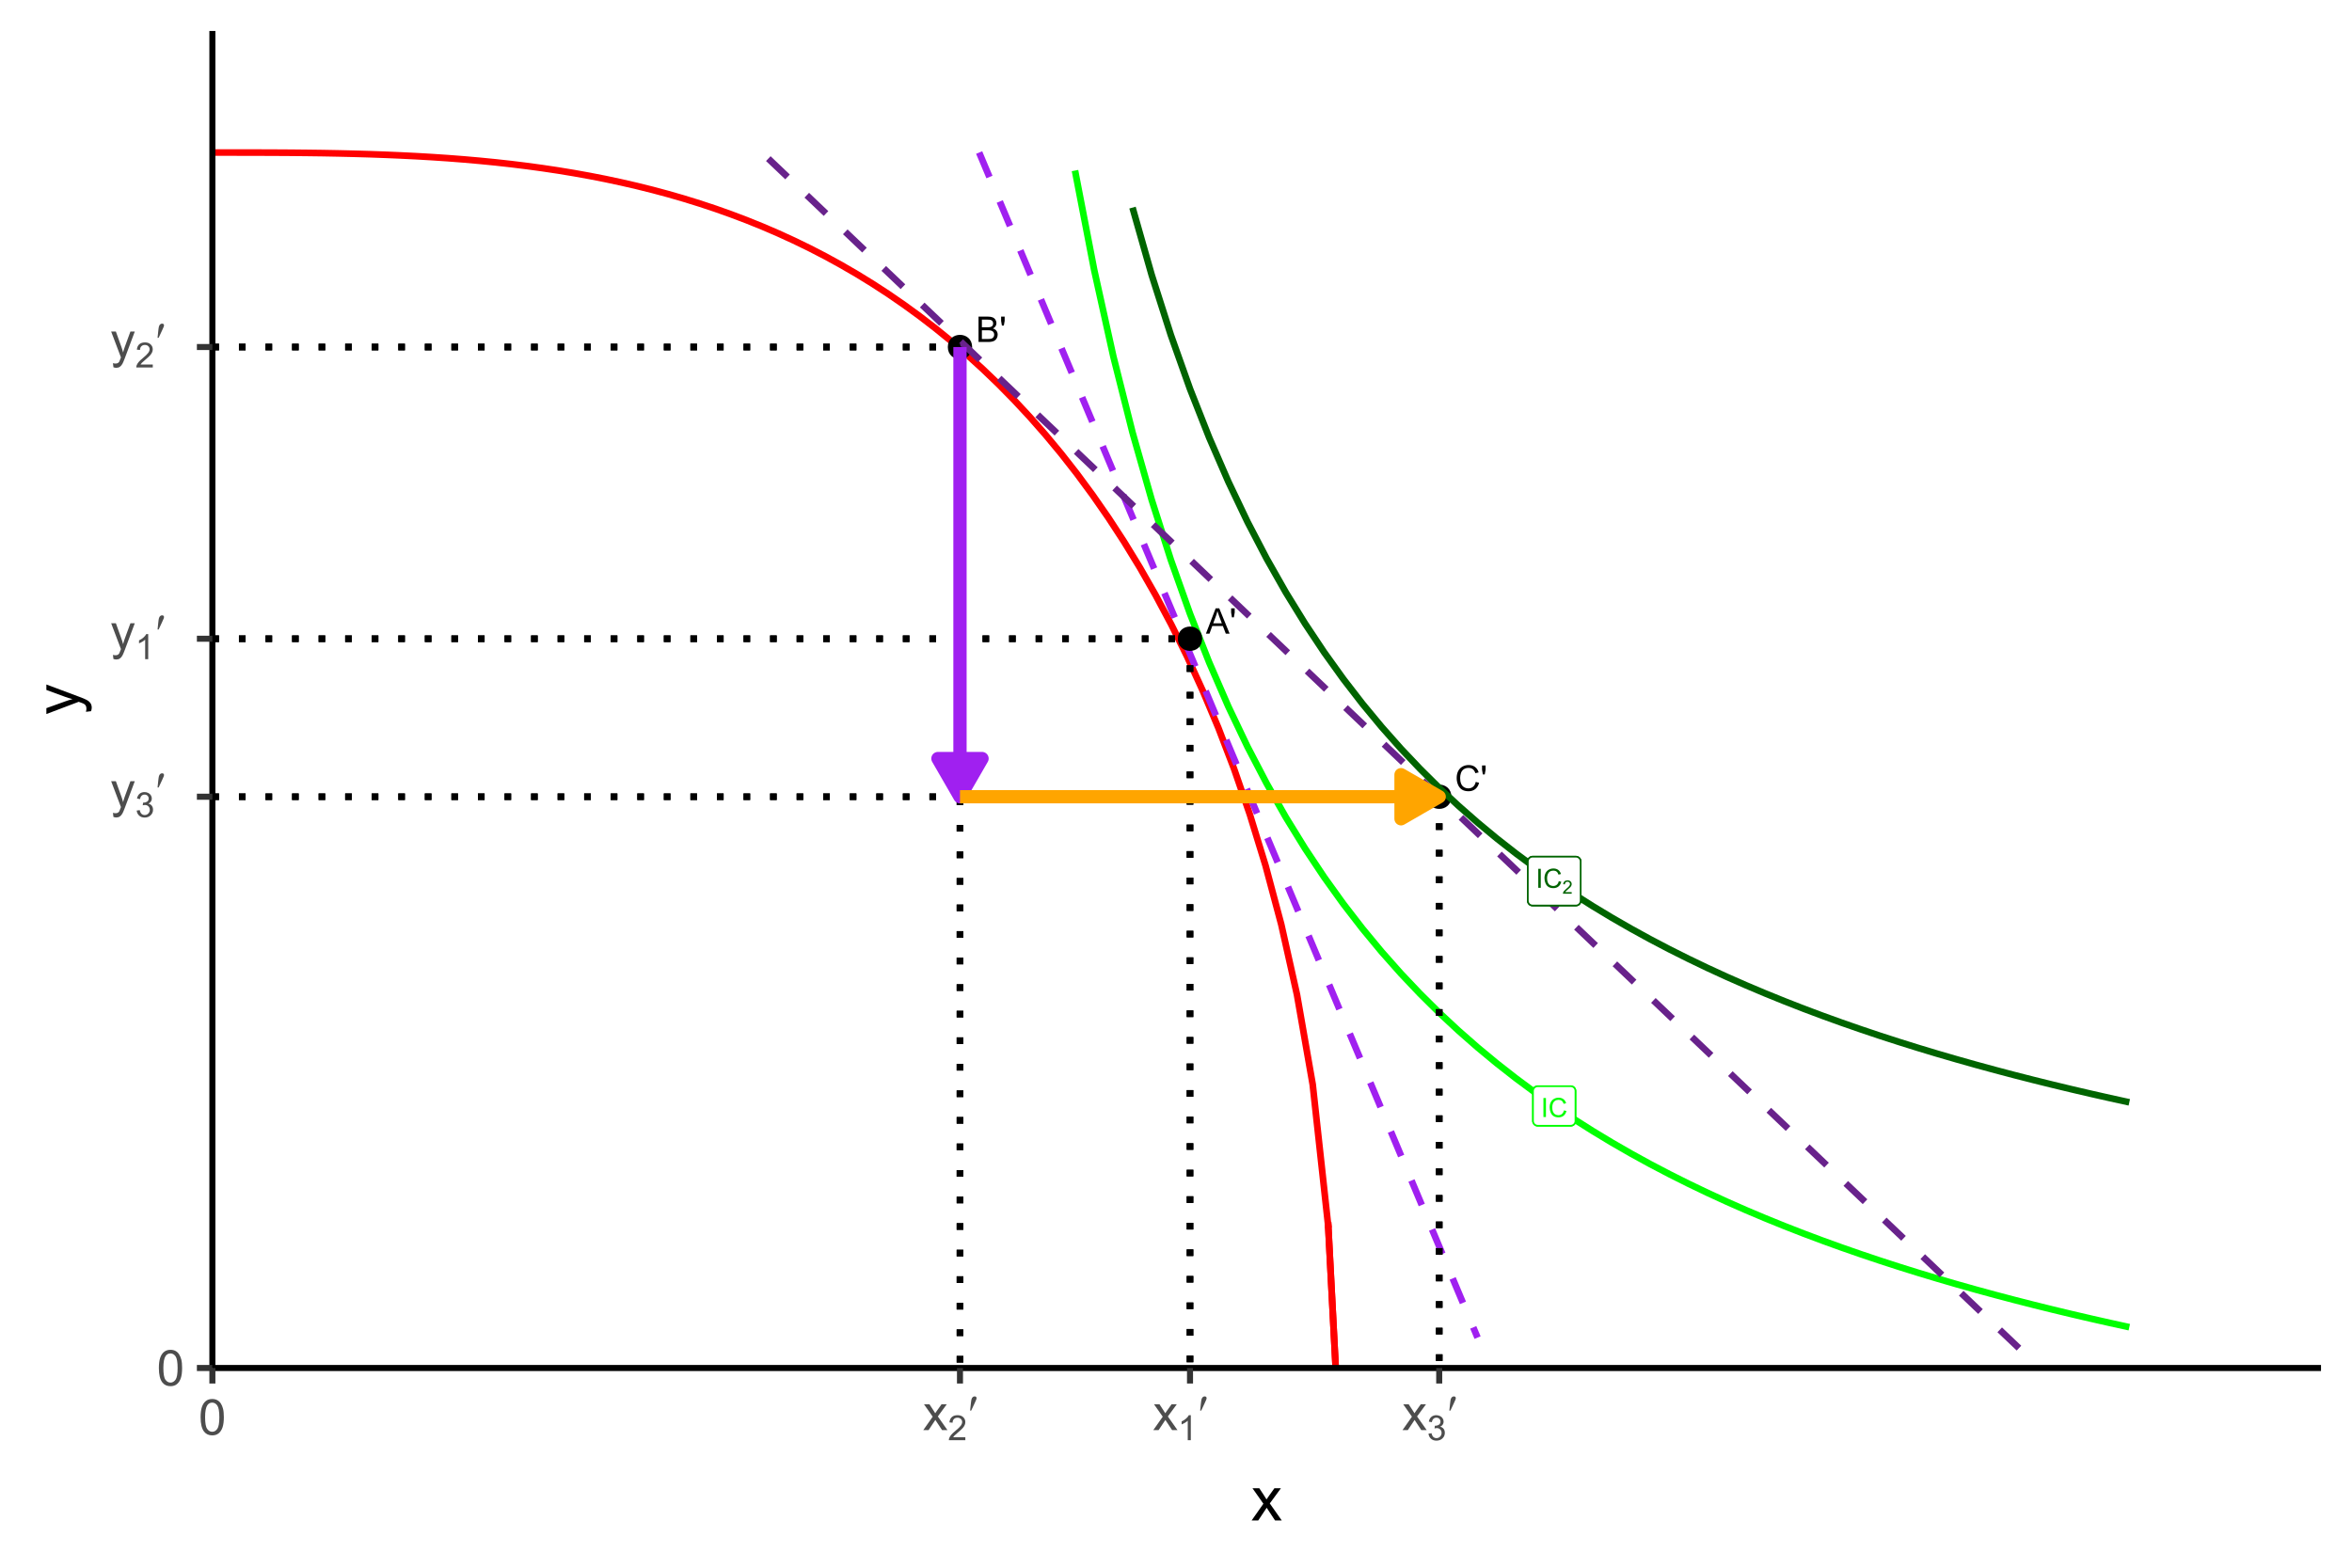 <?xml version="1.0" encoding="UTF-8"?>
<svg xmlns="http://www.w3.org/2000/svg" xmlns:xlink="http://www.w3.org/1999/xlink" width="756" height="504" viewBox="0 0 756 504">
<defs>
<g>
<g id="glyph-0-0">
<path d="M 0.797 0 L 0.797 -6.109 L 1.605 -6.109 L 1.605 0 Z M 0.797 0 "/>
</g>
<g id="glyph-0-1">
<path d="M 5.02 -2.141 L 5.828 -1.938 C 5.656 -1.273 5.352 -0.77 4.91 -0.418 C 4.473 -0.07 3.934 0.105 3.297 0.105 C 2.637 0.105 2.102 -0.031 1.691 -0.297 C 1.277 -0.566 0.965 -0.953 0.75 -1.465 C 0.531 -1.973 0.426 -2.516 0.426 -3.102 C 0.426 -3.738 0.547 -4.293 0.789 -4.766 C 1.031 -5.238 1.379 -5.598 1.828 -5.844 C 2.277 -6.09 2.77 -6.215 3.309 -6.215 C 3.922 -6.215 4.434 -6.059 4.852 -5.746 C 5.27 -5.438 5.559 -5 5.723 -4.434 L 4.926 -4.246 C 4.785 -4.691 4.578 -5.016 4.309 -5.219 C 4.039 -5.422 3.699 -5.523 3.293 -5.523 C 2.824 -5.523 2.43 -5.41 2.113 -5.184 C 1.801 -4.961 1.578 -4.656 1.449 -4.277 C 1.324 -3.898 1.258 -3.508 1.258 -3.105 C 1.258 -2.586 1.336 -2.133 1.484 -1.746 C 1.637 -1.355 1.871 -1.066 2.191 -0.875 C 2.512 -0.684 2.859 -0.586 3.23 -0.586 C 3.684 -0.586 4.066 -0.719 4.379 -0.98 C 4.695 -1.242 4.906 -1.629 5.02 -2.141 Z M 5.02 -2.141 "/>
</g>
<g id="glyph-1-0">
<path d="M -0.016 0 L 3.113 -8.148 L 4.273 -8.148 L 7.609 0 L 6.379 0 L 5.43 -2.469 L 2.023 -2.469 L 1.129 0 L -0.016 0 M 2.336 -3.344 L 5.098 -3.344 L 4.246 -5.602 C 3.988 -6.285 3.793 -6.852 3.668 -7.293 C 3.562 -6.77 3.418 -6.25 3.23 -5.734 Z M 2.336 -3.344 "/>
</g>
<g id="glyph-1-1">
<path d="M 0.754 -5.262 L 0.5 -6.785 L 0.5 -8.148 L 1.641 -8.148 L 1.641 -6.785 L 1.371 -5.262 Z M 0.754 -5.262 "/>
</g>
<g id="glyph-1-2">
<path d="M 0.832 0 L 0.832 -8.148 L 3.891 -8.148 C 4.512 -8.148 5.012 -8.062 5.387 -7.898 C 5.766 -7.734 6.059 -7.48 6.27 -7.137 C 6.484 -6.797 6.59 -6.438 6.59 -6.062 C 6.59 -5.715 6.496 -5.387 6.309 -5.078 C 6.117 -4.773 5.832 -4.523 5.453 -4.336 C 5.945 -4.191 6.324 -3.945 6.59 -3.594 C 6.852 -3.246 6.984 -2.836 6.984 -2.363 C 6.984 -1.98 6.906 -1.625 6.742 -1.297 C 6.582 -0.969 6.383 -0.719 6.145 -0.539 C 5.91 -0.359 5.613 -0.227 5.254 -0.137 C 4.898 -0.047 4.457 0 3.941 0 L 0.832 0 M 1.91 -4.723 L 3.672 -4.723 C 4.152 -4.723 4.492 -4.754 4.703 -4.816 C 4.977 -4.898 5.184 -5.035 5.32 -5.223 C 5.461 -5.414 5.531 -5.648 5.531 -5.934 C 5.531 -6.207 5.465 -6.445 5.336 -6.648 C 5.207 -6.855 5.02 -6.996 4.777 -7.07 C 4.539 -7.148 4.125 -7.184 3.539 -7.184 L 1.91 -7.184 L 1.91 -4.723 M 1.91 -0.961 L 3.941 -0.961 C 4.289 -0.961 4.531 -0.973 4.672 -1 C 4.922 -1.043 5.129 -1.117 5.297 -1.223 C 5.461 -1.328 5.602 -1.477 5.707 -1.676 C 5.816 -1.875 5.867 -2.102 5.867 -2.363 C 5.867 -2.664 5.789 -2.93 5.637 -3.152 C 5.48 -3.379 5.262 -3.535 4.988 -3.625 C 4.711 -3.719 4.312 -3.762 3.797 -3.762 L 1.91 -3.762 Z M 1.91 -0.961 "/>
</g>
<g id="glyph-1-3">
<path d="M 6.691 -2.855 L 7.77 -2.586 C 7.543 -1.699 7.137 -1.023 6.551 -0.559 C 5.961 -0.094 5.242 0.141 4.395 0.141 C 3.52 0.141 2.805 -0.039 2.254 -0.398 C 1.703 -0.754 1.285 -1.273 0.996 -1.949 C 0.711 -2.629 0.566 -3.355 0.566 -4.133 C 0.566 -4.984 0.73 -5.723 1.055 -6.355 C 1.379 -6.984 1.84 -7.465 2.438 -7.793 C 3.035 -8.121 3.695 -8.285 4.414 -8.285 C 5.227 -8.285 5.914 -8.078 6.469 -7.664 C 7.023 -7.25 7.41 -6.664 7.629 -5.914 L 6.57 -5.664 C 6.379 -6.254 6.105 -6.688 5.746 -6.957 C 5.387 -7.227 4.934 -7.363 4.391 -7.363 C 3.766 -7.363 3.242 -7.215 2.82 -6.914 C 2.398 -6.613 2.105 -6.211 1.934 -5.703 C 1.762 -5.199 1.68 -4.676 1.68 -4.141 C 1.68 -3.449 1.777 -2.844 1.98 -2.324 C 2.184 -1.809 2.496 -1.422 2.922 -1.168 C 3.348 -0.91 3.809 -0.785 4.309 -0.785 C 4.91 -0.785 5.422 -0.957 5.84 -1.305 C 6.258 -1.652 6.543 -2.172 6.691 -2.855 Z M 6.691 -2.855 "/>
</g>
<g id="glyph-2-0">
<path d="M 3.008 -0.504 L 3.008 0 L 0.18 0 C 0.176 -0.125 0.199 -0.246 0.242 -0.363 C 0.312 -0.559 0.43 -0.746 0.586 -0.934 C 0.746 -1.121 0.977 -1.336 1.273 -1.582 C 1.738 -1.961 2.055 -2.266 2.219 -2.488 C 2.379 -2.711 2.461 -2.922 2.461 -3.117 C 2.461 -3.328 2.387 -3.504 2.238 -3.645 C 2.09 -3.789 1.895 -3.859 1.656 -3.859 C 1.406 -3.859 1.203 -3.785 1.051 -3.633 C 0.898 -3.48 0.82 -3.27 0.82 -3.004 L 0.281 -3.059 C 0.316 -3.461 0.457 -3.766 0.699 -3.977 C 0.938 -4.188 1.262 -4.293 1.668 -4.293 C 2.078 -4.293 2.402 -4.18 2.645 -3.953 C 2.883 -3.727 3.004 -3.445 3.004 -3.105 C 3.004 -2.938 2.969 -2.77 2.898 -2.602 C 2.828 -2.438 2.711 -2.262 2.547 -2.082 C 2.387 -1.898 2.117 -1.645 1.738 -1.328 C 1.422 -1.062 1.223 -0.883 1.133 -0.789 C 1.043 -0.695 0.969 -0.602 0.91 -0.504 Z M 3.008 -0.504 "/>
</g>
<g id="glyph-3-0">
<path d="M 0.664 -5.648 C 0.664 -7.004 0.805 -8.094 1.082 -8.918 C 1.359 -9.742 1.773 -10.379 2.324 -10.828 C 2.875 -11.277 3.566 -11.5 4.398 -11.5 C 5.012 -11.5 5.551 -11.375 6.016 -11.129 C 6.48 -10.883 6.863 -10.523 7.164 -10.059 C 7.465 -9.594 7.703 -9.023 7.875 -8.355 C 8.047 -7.688 8.133 -6.785 8.133 -5.648 C 8.133 -4.305 7.996 -3.219 7.719 -2.395 C 7.441 -1.57 7.031 -0.93 6.48 -0.48 C 5.93 -0.031 5.238 0.195 4.398 0.195 C 3.293 0.195 2.426 -0.199 1.797 -0.992 C 1.043 -1.945 0.664 -3.496 0.664 -5.648 M 2.109 -5.648 C 2.109 -3.77 2.328 -2.516 2.77 -1.895 C 3.211 -1.273 3.754 -0.961 4.398 -0.961 C 5.043 -0.961 5.586 -1.273 6.027 -1.898 C 6.469 -2.523 6.688 -3.773 6.688 -5.648 C 6.688 -7.535 6.469 -8.785 6.027 -9.406 C 5.586 -10.027 5.039 -10.336 4.383 -10.336 C 3.738 -10.336 3.223 -10.062 2.836 -9.516 C 2.352 -8.816 2.109 -7.527 2.109 -5.648 Z M 2.109 -5.648 "/>
</g>
<g id="glyph-3-1">
<path d="M 0.992 3.195 L 0.836 1.875 C 1.145 1.957 1.41 2 1.641 2 C 1.953 2 2.203 1.949 2.391 1.844 C 2.578 1.738 2.73 1.594 2.852 1.406 C 2.941 1.266 3.082 0.918 3.281 0.359 C 3.309 0.281 3.348 0.168 3.406 0.016 L 0.258 -8.297 L 1.773 -8.297 L 3.5 -3.492 C 3.723 -2.883 3.926 -2.242 4.102 -1.57 C 4.262 -2.215 4.457 -2.848 4.68 -3.461 L 6.453 -8.297 L 7.859 -8.297 L 4.703 0.141 C 4.363 1.051 4.102 1.68 3.914 2.023 C 3.664 2.488 3.379 2.828 3.055 3.043 C 2.73 3.258 2.348 3.367 1.898 3.367 C 1.629 3.367 1.324 3.309 0.992 3.195 Z M 0.992 3.195 "/>
</g>
<g id="glyph-3-2">
<path d="M 0.117 0 L 3.148 -4.312 L 0.344 -8.297 L 2.102 -8.297 L 3.375 -6.352 C 3.613 -5.98 3.809 -5.672 3.953 -5.422 C 4.184 -5.766 4.395 -6.07 4.586 -6.336 L 5.984 -8.297 L 7.664 -8.297 L 4.797 -4.391 L 7.883 0 L 6.156 0 L 4.453 -2.578 L 4 -3.273 L 1.82 0 Z M 0.117 0 "/>
</g>
<g id="glyph-4-0">
<path d="M 0.469 -2.117 L 1.453 -2.246 C 1.566 -1.691 1.762 -1.289 2.031 -1.043 C 2.305 -0.797 2.633 -0.672 3.023 -0.672 C 3.488 -0.672 3.879 -0.832 4.195 -1.152 C 4.516 -1.477 4.676 -1.871 4.676 -2.348 C 4.676 -2.797 4.527 -3.172 4.234 -3.465 C 3.938 -3.758 3.562 -3.906 3.105 -3.906 C 2.922 -3.906 2.688 -3.867 2.41 -3.797 L 2.52 -4.66 C 2.586 -4.652 2.641 -4.648 2.68 -4.648 C 3.098 -4.648 3.477 -4.758 3.812 -4.977 C 4.148 -5.195 4.316 -5.531 4.316 -5.988 C 4.316 -6.348 4.191 -6.648 3.949 -6.887 C 3.703 -7.121 3.391 -7.242 3.004 -7.242 C 2.621 -7.242 2.301 -7.121 2.047 -6.879 C 1.789 -6.641 1.625 -6.277 1.555 -5.797 L 0.57 -5.973 C 0.688 -6.633 0.961 -7.145 1.391 -7.504 C 1.816 -7.867 2.348 -8.051 2.98 -8.051 C 3.418 -8.051 3.82 -7.957 4.188 -7.77 C 4.559 -7.582 4.84 -7.324 5.035 -7 C 5.23 -6.676 5.328 -6.332 5.328 -5.965 C 5.328 -5.621 5.234 -5.305 5.047 -5.02 C 4.863 -4.734 4.586 -4.512 4.223 -4.344 C 4.695 -4.234 5.062 -4.008 5.328 -3.66 C 5.59 -3.316 5.719 -2.887 5.719 -2.367 C 5.719 -1.668 5.465 -1.074 4.953 -0.586 C 4.445 -0.102 3.801 0.141 3.02 0.141 C 2.316 0.141 1.73 -0.066 1.266 -0.488 C 0.801 -0.906 0.535 -1.449 0.469 -2.117 Z M 0.469 -2.117 "/>
</g>
<g id="glyph-4-1">
<path d="M 4.172 0 L 3.188 0 L 3.188 -6.273 C 2.953 -6.047 2.641 -5.82 2.258 -5.594 C 1.871 -5.367 1.527 -5.199 1.219 -5.086 L 1.219 -6.039 C 1.77 -6.297 2.25 -6.609 2.664 -6.977 C 3.074 -7.348 3.367 -7.703 3.539 -8.051 L 4.172 -8.051 Z M 4.172 0 "/>
</g>
<g id="glyph-4-2">
<path d="M 5.637 -0.945 L 5.637 0 L 0.34 0 C 0.332 -0.238 0.371 -0.465 0.453 -0.684 C 0.59 -1.043 0.805 -1.398 1.102 -1.75 C 1.398 -2.102 1.828 -2.504 2.391 -2.965 C 3.262 -3.68 3.852 -4.246 4.156 -4.664 C 4.461 -5.078 4.617 -5.473 4.617 -5.848 C 4.617 -6.234 4.477 -6.566 4.195 -6.832 C 3.918 -7.102 3.555 -7.234 3.105 -7.234 C 2.633 -7.234 2.254 -7.094 1.969 -6.809 C 1.684 -6.523 1.539 -6.129 1.535 -5.629 L 0.523 -5.73 C 0.594 -6.484 0.855 -7.062 1.309 -7.457 C 1.758 -7.852 2.367 -8.051 3.129 -8.051 C 3.898 -8.051 4.508 -7.836 4.953 -7.41 C 5.402 -6.984 5.629 -6.453 5.629 -5.824 C 5.629 -5.504 5.562 -5.188 5.43 -4.879 C 5.301 -4.566 5.082 -4.242 4.777 -3.898 C 4.473 -3.555 3.965 -3.086 3.258 -2.488 C 2.668 -1.992 2.289 -1.656 2.121 -1.48 C 1.953 -1.301 1.816 -1.125 1.707 -0.945 Z M 5.637 -0.945 "/>
</g>
<g id="glyph-5-0">
<path d="M 0.945 -6.273 L 1.188 -8.586 C 1.254 -9.242 1.324 -9.684 1.391 -9.914 C 1.488 -10.242 1.629 -10.477 1.809 -10.621 C 1.988 -10.766 2.191 -10.836 2.414 -10.836 C 2.602 -10.836 2.75 -10.785 2.859 -10.68 C 2.969 -10.574 3.023 -10.441 3.023 -10.281 C 3.023 -10.156 2.996 -10.023 2.945 -9.883 C 2.879 -9.684 2.684 -9.25 2.367 -8.578 L 1.289 -6.273 Z M 0.945 -6.273 "/>
</g>
<g id="glyph-6-0">
<path d="M 0.148 0 L 3.938 -5.391 L 0.43 -10.371 L 2.625 -10.371 L 4.219 -7.938 C 4.52 -7.477 4.758 -7.09 4.941 -6.777 C 5.227 -7.207 5.492 -7.586 5.734 -7.922 L 7.48 -10.371 L 9.578 -10.371 L 5.996 -5.488 L 9.852 0 L 7.695 0 L 5.566 -3.223 L 5 -4.094 L 2.273 0 Z M 0.148 0 "/>
</g>
<g id="glyph-7-0">
<path d="M 3.992 -1.238 L 2.344 -1.043 C 2.449 -1.43 2.5 -1.766 2.5 -2.051 C 2.5 -2.441 2.434 -2.754 2.305 -2.988 C 2.176 -3.223 1.992 -3.414 1.758 -3.562 C 1.582 -3.676 1.145 -3.855 0.449 -4.102 C 0.352 -4.133 0.207 -4.188 0.02 -4.258 L -10.371 -0.324 L -10.371 -2.219 L -4.367 -4.375 C -3.602 -4.656 -2.801 -4.906 -1.961 -5.125 C -2.77 -5.328 -3.559 -5.57 -4.328 -5.852 L -10.371 -8.066 L -10.371 -9.824 L 0.176 -5.879 C 1.316 -5.457 2.102 -5.125 2.531 -4.891 C 3.109 -4.578 3.535 -4.223 3.805 -3.816 C 4.074 -3.414 4.211 -2.934 4.211 -2.371 C 4.211 -2.035 4.137 -1.656 3.992 -1.238 Z M 3.992 -1.238 "/>
</g>
</g>
<clipPath id="clip-0">
<path clip-rule="nonzero" d="M 68.266 9.961 L 746.035 9.961 L 746.035 439.801 L 68.266 439.801 Z M 68.266 9.961 "/>
</clipPath>
<clipPath id="clip-1">
<path clip-rule="nonzero" d="M 68.266 47 L 429 47 L 429 396 L 68.266 396 Z M 68.266 47 "/>
</clipPath>
<clipPath id="clip-2">
<path clip-rule="nonzero" d="M 425 391 L 431 391 L 431 439.801 L 425 439.801 Z M 425 391 "/>
</clipPath>
<clipPath id="clip-3">
<path clip-rule="nonzero" d="M 68.266 204 L 384 204 L 384 207 L 68.266 207 Z M 68.266 204 "/>
</clipPath>
<clipPath id="clip-4">
<path clip-rule="nonzero" d="M 381 204 L 384 204 L 384 439.801 L 381 439.801 Z M 381 204 "/>
</clipPath>
<clipPath id="clip-5">
<path clip-rule="nonzero" d="M 68.266 110 L 310 110 L 310 113 L 68.266 113 Z M 68.266 110 "/>
</clipPath>
<clipPath id="clip-6">
<path clip-rule="nonzero" d="M 307 110 L 310 110 L 310 439.801 L 307 439.801 Z M 307 110 "/>
</clipPath>
<clipPath id="clip-7">
<path clip-rule="nonzero" d="M 68.266 255 L 464 255 L 464 258 L 68.266 258 Z M 68.266 255 "/>
</clipPath>
<clipPath id="clip-8">
<path clip-rule="nonzero" d="M 461 255 L 464 255 L 464 439.801 L 461 439.801 Z M 461 255 "/>
</clipPath>
</defs>
<rect x="-75.6" y="-50.4" width="907.2" height="604.8" fill="rgb(100%, 100%, 100%)" fill-opacity="1"/>
<rect x="-75.6" y="-50.4" width="907.2" height="604.8" fill="rgb(100%, 100%, 100%)" fill-opacity="1"/>
<path fill="none" stroke-width="1.94" stroke-linecap="round" stroke-linejoin="round" stroke="rgb(100%, 100%, 100%)" stroke-opacity="1" stroke-miterlimit="10" d="M 0 504 L 756 504 L 756 0 L 0 0 Z M 0 504 "/>
<g clip-path="url(#clip-0)">
<path fill-rule="nonzero" fill="rgb(100%, 100%, 100%)" fill-opacity="1" d="M 68.266 439.801 L 746.035 439.801 L 746.035 9.961 L 68.266 9.961 Z M 68.266 439.801 "/>
</g>
<g clip-path="url(#clip-1)">
<path fill="none" stroke-width="2.134" stroke-linecap="butt" stroke-linejoin="round" stroke="rgb(100%, 0%, 0%)" stroke-opacity="1" stroke-miterlimit="10" d="M 68.266 49.039 L 73.32 49.039 L 78.371 49.043 L 83.422 49.055 L 88.477 49.074 L 93.527 49.105 L 98.582 49.156 L 103.633 49.223 L 108.688 49.316 L 113.738 49.434 L 118.789 49.578 L 123.844 49.758 L 128.895 49.973 L 133.949 50.223 L 139 50.52 L 144.055 50.859 L 149.105 51.25 L 154.16 51.695 L 159.211 52.191 L 164.262 52.75 L 169.316 53.371 L 174.367 54.059 L 179.422 54.816 L 184.473 55.648 L 189.527 56.559 L 194.578 57.547 L 199.629 58.625 L 204.684 59.789 L 209.734 61.047 L 214.789 62.402 L 219.84 63.863 L 224.895 65.43 L 229.945 67.105 L 234.996 68.902 L 240.051 70.816 L 245.102 72.859 L 250.156 75.035 L 255.207 77.348 L 260.262 79.805 L 265.312 82.414 L 270.363 85.184 L 275.418 88.117 L 280.469 91.223 L 285.523 94.508 L 290.574 97.988 L 295.629 101.664 L 300.68 105.555 L 305.734 109.664 L 310.785 114.008 L 315.836 118.602 L 320.891 123.453 L 325.941 128.586 L 330.996 134.016 L 336.047 139.762 L 341.102 145.848 L 346.152 152.297 L 351.203 159.145 L 356.258 166.422 L 361.309 174.168 L 366.363 182.43 L 371.414 191.27 L 376.469 200.75 L 381.52 210.957 L 386.57 222.004 L 391.625 234.023 L 396.676 247.215 L 401.73 261.836 L 406.781 278.285 L 411.836 297.207 L 416.887 319.77 L 421.941 348.656 L 426.992 394.742 "/>
</g>
<g clip-path="url(#clip-2)">
<path fill="none" stroke-width="2.134" stroke-linecap="butt" stroke-linejoin="round" stroke="rgb(100%, 0%, 0%)" stroke-opacity="1" stroke-miterlimit="10" d="M 426.867 392.91 L 429.332 439.801 "/>
<path fill="none" stroke-width="2.134" stroke-linecap="butt" stroke-linejoin="round" stroke="rgb(100%, 0%, 0%)" stroke-opacity="1" stroke-miterlimit="10" d="M 426.867 392.91 L 429.332 439.801 "/>
</g>
<path fill="none" stroke-width="2.134" stroke-linecap="butt" stroke-linejoin="round" stroke="rgb(0%, 100%, 0%)" stroke-opacity="1" stroke-miterlimit="10" d="M 345.535 54.828 L 351.699 86.77 L 357.859 114.586 L 364.02 139.031 L 370.184 160.684 L 376.344 179.996 L 382.504 197.328 L 388.668 212.969 L 394.828 227.152 L 400.988 240.078 L 407.152 251.902 L 413.312 262.762 L 419.477 272.77 L 425.637 282.023 L 431.797 290.602 L 437.961 298.578 L 444.121 306.016 L 450.281 312.965 L 456.445 319.473 L 462.605 325.578 L 468.766 331.32 L 474.93 336.73 L 481.09 341.836 L 487.254 346.66 L 493.414 351.227 L 499.574 355.559 L 505.738 359.672 L 511.898 363.578 L 518.059 367.297 L 524.223 370.844 L 530.383 374.227 L 536.543 377.453 L 542.707 380.543 L 548.867 383.496 L 555.027 386.328 L 561.191 389.043 L 567.352 391.645 L 573.516 394.148 L 579.676 396.551 L 585.836 398.863 L 592 401.09 L 598.16 403.234 L 604.32 405.301 L 610.484 407.297 L 616.645 409.219 L 622.805 411.078 L 628.969 412.875 L 635.129 414.613 L 641.289 416.293 L 647.453 417.918 L 653.613 419.492 L 659.777 421.02 L 665.938 422.5 L 672.098 423.934 L 678.262 425.328 L 684.422 426.68 "/>
<path fill-rule="nonzero" fill="rgb(100%, 100%, 100%)" fill-opacity="1" stroke-width="0.533" stroke-linecap="round" stroke-linejoin="round" stroke="rgb(0%, 100%, 0%)" stroke-opacity="1" stroke-miterlimit="10" d="M 494.281 361.91 L 504.867 361.91 L 504.805 361.91 L 505.051 361.898 L 505.293 361.848 L 505.527 361.762 L 505.738 361.637 L 505.934 361.48 L 506.094 361.297 L 506.227 361.086 L 506.324 360.859 L 506.383 360.621 L 506.402 360.375 L 506.402 350.742 L 506.383 350.496 L 506.324 350.258 L 506.227 350.031 L 506.094 349.82 L 505.934 349.637 L 505.738 349.48 L 505.527 349.355 L 505.293 349.27 L 505.051 349.219 L 504.867 349.207 L 494.281 349.207 L 494.469 349.219 L 494.223 349.207 L 493.977 349.238 L 493.738 349.309 L 493.516 349.414 L 493.312 349.555 L 493.133 349.727 L 492.984 349.922 L 492.871 350.141 L 492.793 350.375 L 492.75 350.621 L 492.746 350.742 L 492.746 360.375 L 492.75 360.25 L 492.75 360.496 L 492.793 360.742 L 492.871 360.977 L 492.984 361.195 L 493.133 361.395 L 493.312 361.562 L 493.516 361.703 L 493.738 361.809 L 493.977 361.879 L 494.223 361.91 Z M 494.281 361.91 "/>
<g fill="rgb(0%, 100%, 0%)" fill-opacity="1">
<use xlink:href="#glyph-0-0" x="495.305" y="359.113"/>
<use xlink:href="#glyph-0-1" x="497.676" y="359.113"/>
</g>
<path fill-rule="nonzero" fill="rgb(100%, 100%, 100%)" fill-opacity="1" stroke-width="0.533" stroke-linecap="round" stroke-linejoin="round" stroke="rgb(0%, 100%, 0%)" stroke-opacity="1" stroke-miterlimit="10" d="M 494.281 361.91 L 504.867 361.91 L 504.805 361.91 L 505.051 361.898 L 505.293 361.848 L 505.527 361.762 L 505.738 361.637 L 505.934 361.48 L 506.094 361.297 L 506.227 361.086 L 506.324 360.859 L 506.383 360.621 L 506.402 360.375 L 506.402 350.742 L 506.383 350.496 L 506.324 350.258 L 506.227 350.031 L 506.094 349.82 L 505.934 349.637 L 505.738 349.48 L 505.527 349.355 L 505.293 349.27 L 505.051 349.219 L 504.867 349.207 L 494.281 349.207 L 494.469 349.219 L 494.223 349.207 L 493.977 349.238 L 493.738 349.309 L 493.516 349.414 L 493.312 349.555 L 493.133 349.727 L 492.984 349.922 L 492.871 350.141 L 492.793 350.375 L 492.75 350.621 L 492.746 350.742 L 492.746 360.375 L 492.75 360.25 L 492.75 360.496 L 492.793 360.742 L 492.871 360.977 L 492.984 361.195 L 493.133 361.395 L 493.312 361.562 L 493.516 361.703 L 493.738 361.809 L 493.977 361.879 L 494.223 361.91 Z M 494.281 361.91 "/>
<g fill="rgb(0%, 100%, 0%)" fill-opacity="1">
<use xlink:href="#glyph-0-0" x="495.305" y="359.113"/>
<use xlink:href="#glyph-0-1" x="497.676" y="359.113"/>
</g>
<path fill="none" stroke-width="2.134" stroke-linecap="butt" stroke-linejoin="round" stroke="rgb(62.745%, 12.549%, 94.118%)" stroke-opacity="1" stroke-dasharray="8.536 8.536" stroke-miterlimit="10" d="M 314.727 49.039 L 320.891 63.691 L 327.051 78.348 L 333.215 93 L 339.375 107.652 L 345.535 122.309 L 351.699 136.961 L 364.02 166.266 L 370.184 180.922 L 382.504 210.227 L 388.668 224.883 L 400.988 254.188 L 407.152 268.844 L 413.312 283.496 L 419.477 298.148 L 425.637 312.805 L 431.797 327.457 L 437.961 342.109 L 444.121 356.766 L 450.281 371.418 L 456.445 386.07 L 462.605 400.727 L 468.766 415.379 L 474.93 430.031 "/>
<g clip-path="url(#clip-3)">
<path fill="none" stroke-width="2.134" stroke-linecap="butt" stroke-linejoin="round" stroke="rgb(0%, 0%, 0%)" stroke-opacity="1" stroke-dasharray="2.134 6.402" stroke-miterlimit="10" d="M 68.266 205.344 L 382.504 205.344 "/>
<path fill="none" stroke-width="2.134" stroke-linecap="butt" stroke-linejoin="round" stroke="rgb(0%, 0%, 0%)" stroke-opacity="1" stroke-dasharray="2.134 6.402" stroke-miterlimit="10" d="M 68.266 205.344 L 382.504 205.344 "/>
</g>
<g clip-path="url(#clip-4)">
<path fill="none" stroke-width="2.134" stroke-linecap="butt" stroke-linejoin="round" stroke="rgb(0%, 0%, 0%)" stroke-opacity="1" stroke-dasharray="2.134 6.402" stroke-miterlimit="10" d="M 382.504 205.344 L 382.504 439.801 "/>
<path fill="none" stroke-width="2.134" stroke-linecap="butt" stroke-linejoin="round" stroke="rgb(0%, 0%, 0%)" stroke-opacity="1" stroke-dasharray="2.134 6.402" stroke-miterlimit="10" d="M 382.504 205.344 L 382.504 439.801 "/>
</g>
<path fill-rule="nonzero" fill="rgb(0%, 0%, 0%)" fill-opacity="1" stroke-width="0.709" stroke-linecap="round" stroke-linejoin="round" stroke="rgb(0%, 0%, 0%)" stroke-opacity="1" stroke-miterlimit="10" d="M 386.062 205.344 C 386.062 210.086 378.949 210.086 378.949 205.344 C 378.949 200.602 386.062 200.602 386.062 205.344 "/>
<g fill="rgb(0%, 0%, 0%)" fill-opacity="1">
<use xlink:href="#glyph-1-0" x="387.633" y="203.727"/>
<use xlink:href="#glyph-1-1" x="395.224" y="203.727"/>
</g>
<path fill-rule="nonzero" fill="rgb(0%, 0%, 0%)" fill-opacity="1" stroke-width="0.709" stroke-linecap="round" stroke-linejoin="round" stroke="rgb(0%, 0%, 0%)" stroke-opacity="1" stroke-miterlimit="10" d="M 312.121 111.562 C 312.121 116.301 305.012 116.301 305.012 111.562 C 305.012 106.82 312.121 106.82 312.121 111.562 "/>
<g fill="rgb(0%, 0%, 0%)" fill-opacity="1">
<use xlink:href="#glyph-1-2" x="313.695" y="109.941"/>
<use xlink:href="#glyph-1-1" x="321.286" y="109.941"/>
</g>
<path fill="none" stroke-width="2.134" stroke-linecap="butt" stroke-linejoin="round" stroke="rgb(40.784%, 13.333%, 54.51%)" stroke-opacity="1" stroke-dasharray="8.536 8.536" stroke-miterlimit="10" d="M 246.953 50.992 L 253.113 56.855 L 259.273 62.715 L 265.438 68.578 L 271.598 74.438 L 277.758 80.301 L 283.922 86.16 L 290.082 92.023 L 296.242 97.883 L 302.406 103.746 L 308.566 109.605 L 314.727 115.469 L 320.891 121.328 L 327.051 127.191 L 333.215 133.051 L 345.535 144.777 L 351.699 150.637 L 357.859 156.5 L 364.02 162.359 L 370.184 168.223 L 376.344 174.082 L 382.504 179.945 L 388.668 185.805 L 394.828 191.668 L 400.988 197.527 L 407.152 203.391 L 413.312 209.25 L 419.477 215.113 L 425.637 220.973 L 431.797 226.836 L 437.961 232.695 L 450.281 244.422 L 456.445 250.281 L 462.605 256.145 L 468.766 262.004 L 474.93 267.867 L 481.09 273.727 L 487.254 279.59 L 493.414 285.449 L 499.574 291.312 L 505.738 297.172 L 511.898 303.035 L 518.059 308.895 L 524.223 314.758 L 530.383 320.617 L 536.543 326.48 L 542.707 332.34 L 548.867 338.203 L 555.027 344.062 L 561.191 349.926 L 567.352 355.789 L 573.516 361.648 L 579.676 367.512 L 585.836 373.371 L 592 379.234 L 598.16 385.094 L 604.32 390.957 L 610.484 396.816 L 616.645 402.68 L 622.805 408.539 L 628.969 414.402 L 635.129 420.262 L 641.289 426.125 L 647.453 431.984 L 653.613 437.848 "/>
<g clip-path="url(#clip-5)">
<path fill="none" stroke-width="2.134" stroke-linecap="butt" stroke-linejoin="round" stroke="rgb(0%, 0%, 0%)" stroke-opacity="1" stroke-dasharray="2.134 6.402" stroke-miterlimit="10" d="M 68.266 111.562 L 308.566 111.562 "/>
<path fill="none" stroke-width="2.134" stroke-linecap="butt" stroke-linejoin="round" stroke="rgb(0%, 0%, 0%)" stroke-opacity="1" stroke-dasharray="2.134 6.402" stroke-miterlimit="10" d="M 68.266 111.562 L 308.566 111.562 "/>
</g>
<g clip-path="url(#clip-6)">
<path fill="none" stroke-width="2.134" stroke-linecap="butt" stroke-linejoin="round" stroke="rgb(0%, 0%, 0%)" stroke-opacity="1" stroke-dasharray="2.134 6.402" stroke-miterlimit="10" d="M 308.566 111.562 L 308.566 439.801 "/>
<path fill="none" stroke-width="2.134" stroke-linecap="butt" stroke-linejoin="round" stroke="rgb(0%, 0%, 0%)" stroke-opacity="1" stroke-dasharray="2.134 6.402" stroke-miterlimit="10" d="M 308.566 111.562 L 308.566 439.801 "/>
</g>
<path fill-rule="nonzero" fill="rgb(0%, 0%, 0%)" fill-opacity="1" stroke-width="0.709" stroke-linecap="round" stroke-linejoin="round" stroke="rgb(0%, 0%, 0%)" stroke-opacity="1" stroke-miterlimit="10" d="M 466.16 256.145 C 466.16 260.883 459.051 260.883 459.051 256.145 C 459.051 251.402 466.16 251.402 466.16 256.145 "/>
<g fill="rgb(0%, 0%, 0%)" fill-opacity="1">
<use xlink:href="#glyph-1-3" x="467.652" y="254.238"/>
<use xlink:href="#glyph-1-1" x="475.871" y="254.238"/>
</g>
<g clip-path="url(#clip-7)">
<path fill="none" stroke-width="2.134" stroke-linecap="butt" stroke-linejoin="round" stroke="rgb(0%, 0%, 0%)" stroke-opacity="1" stroke-dasharray="2.134 6.402" stroke-miterlimit="10" d="M 68.266 256.145 L 462.605 256.145 "/>
<path fill="none" stroke-width="2.134" stroke-linecap="butt" stroke-linejoin="round" stroke="rgb(0%, 0%, 0%)" stroke-opacity="1" stroke-dasharray="2.134 6.402" stroke-miterlimit="10" d="M 68.266 256.145 L 462.605 256.145 "/>
</g>
<g clip-path="url(#clip-8)">
<path fill="none" stroke-width="2.134" stroke-linecap="butt" stroke-linejoin="round" stroke="rgb(0%, 0%, 0%)" stroke-opacity="1" stroke-dasharray="2.134 6.402" stroke-miterlimit="10" d="M 462.605 256.145 L 462.605 439.801 "/>
<path fill="none" stroke-width="2.134" stroke-linecap="butt" stroke-linejoin="round" stroke="rgb(0%, 0%, 0%)" stroke-opacity="1" stroke-dasharray="2.134 6.402" stroke-miterlimit="10" d="M 462.605 256.145 L 462.605 439.801 "/>
</g>
<path fill="none" stroke-width="2.134" stroke-linecap="butt" stroke-linejoin="round" stroke="rgb(0%, 39.216%, 0%)" stroke-opacity="1" stroke-miterlimit="10" d="M 364.02 66.742 L 370.184 88.395 L 376.344 107.707 L 382.504 125.035 L 388.668 140.676 L 394.828 154.863 L 400.988 167.789 L 407.152 179.613 L 413.312 190.473 L 419.477 200.477 L 425.637 209.73 L 431.797 218.309 L 437.961 226.289 L 444.121 233.723 L 450.281 240.672 L 456.445 247.18 L 462.605 253.289 L 468.766 259.031 L 474.93 264.438 L 481.09 269.543 L 487.254 274.371 L 493.414 278.938 L 499.574 283.27 L 505.738 287.379 L 511.898 291.289 L 518.059 295.008 L 524.223 298.551 L 530.383 301.934 L 536.543 305.164 L 542.707 308.25 L 548.867 311.207 L 555.027 314.039 L 561.191 316.75 L 567.352 319.355 L 573.516 321.855 L 579.676 324.262 L 585.836 326.574 L 592 328.801 L 598.16 330.941 L 604.32 333.012 L 610.484 335.004 L 616.645 336.93 L 622.805 338.789 L 628.969 340.582 L 635.129 342.32 L 641.289 344 L 647.453 345.629 L 653.613 347.203 L 659.777 348.73 L 665.938 350.211 L 672.098 351.645 L 678.262 353.039 L 684.422 354.391 "/>
<path fill-rule="nonzero" fill="rgb(100%, 100%, 100%)" fill-opacity="1" stroke-width="0.533" stroke-linecap="round" stroke-linejoin="round" stroke="rgb(0%, 39.216%, 0%)" stroke-opacity="1" stroke-miterlimit="10" d="M 492.621 291.121 L 506.527 291.121 L 506.469 291.121 L 506.715 291.109 L 506.957 291.059 L 507.188 290.973 L 507.402 290.848 L 507.594 290.691 L 507.758 290.508 L 507.891 290.297 L 507.984 290.07 L 508.047 289.832 L 508.066 289.586 L 508.066 276.949 L 508.047 276.703 L 507.984 276.465 L 507.891 276.238 L 507.758 276.027 L 507.594 275.844 L 507.402 275.688 L 507.188 275.562 L 506.957 275.477 L 506.715 275.426 L 506.527 275.414 L 492.621 275.414 L 492.805 275.426 L 492.559 275.414 L 492.312 275.445 L 492.078 275.516 L 491.852 275.621 L 491.648 275.762 L 491.473 275.934 L 491.324 276.129 L 491.207 276.348 L 491.129 276.582 L 491.09 276.828 L 491.086 276.949 L 491.086 289.586 L 491.09 289.461 L 491.09 289.707 L 491.129 289.953 L 491.207 290.188 L 491.324 290.406 L 491.473 290.602 L 491.648 290.773 L 491.852 290.914 L 492.078 291.02 L 492.312 291.09 L 492.559 291.121 Z M 492.621 291.121 "/>
<g fill="rgb(0%, 39.216%, 0%)" fill-opacity="1">
<use xlink:href="#glyph-0-0" x="493.645" y="285.426"/>
</g>
<g fill="rgb(0%, 39.216%, 0%)" fill-opacity="1">
<use xlink:href="#glyph-0-1" x="496.016" y="285.426"/>
</g>
<g fill="rgb(0%, 39.216%, 0%)" fill-opacity="1">
<use xlink:href="#glyph-2-0" x="502.18" y="287.324"/>
</g>
<path fill-rule="nonzero" fill="rgb(100%, 100%, 100%)" fill-opacity="1" stroke-width="0.533" stroke-linecap="round" stroke-linejoin="round" stroke="rgb(0%, 39.216%, 0%)" stroke-opacity="1" stroke-miterlimit="10" d="M 492.621 291.121 L 506.527 291.121 L 506.469 291.121 L 506.715 291.109 L 506.957 291.059 L 507.188 290.973 L 507.402 290.848 L 507.594 290.691 L 507.758 290.508 L 507.891 290.297 L 507.984 290.07 L 508.047 289.832 L 508.066 289.586 L 508.066 276.949 L 508.047 276.703 L 507.984 276.465 L 507.891 276.238 L 507.758 276.027 L 507.594 275.844 L 507.402 275.688 L 507.188 275.562 L 506.957 275.477 L 506.715 275.426 L 506.527 275.414 L 492.621 275.414 L 492.805 275.426 L 492.559 275.414 L 492.312 275.445 L 492.078 275.516 L 491.852 275.621 L 491.648 275.762 L 491.473 275.934 L 491.324 276.129 L 491.207 276.348 L 491.129 276.582 L 491.09 276.828 L 491.086 276.949 L 491.086 289.586 L 491.09 289.461 L 491.09 289.707 L 491.129 289.953 L 491.207 290.188 L 491.324 290.406 L 491.473 290.602 L 491.648 290.773 L 491.852 290.914 L 492.078 291.02 L 492.312 291.09 L 492.559 291.121 Z M 492.621 291.121 "/>
<g fill="rgb(0%, 39.216%, 0%)" fill-opacity="1">
<use xlink:href="#glyph-0-0" x="493.645" y="285.426"/>
</g>
<g fill="rgb(0%, 39.216%, 0%)" fill-opacity="1">
<use xlink:href="#glyph-0-1" x="496.016" y="285.426"/>
</g>
<g fill="rgb(0%, 39.216%, 0%)" fill-opacity="1">
<use xlink:href="#glyph-2-0" x="502.18" y="287.324"/>
</g>
<path fill="none" stroke-width="4.268" stroke-linecap="butt" stroke-linejoin="round" stroke="rgb(62.745%, 12.549%, 94.118%)" stroke-opacity="1" stroke-miterlimit="10" d="M 308.566 111.562 L 308.566 256.145 "/>
<path fill-rule="nonzero" fill="rgb(62.745%, 12.549%, 94.118%)" fill-opacity="1" stroke-width="4.268" stroke-linecap="butt" stroke-linejoin="round" stroke="rgb(62.745%, 12.549%, 94.118%)" stroke-opacity="1" stroke-miterlimit="10" d="M 301.48 243.867 L 308.566 256.145 L 315.652 243.867 Z M 301.48 243.867 "/>
<path fill="none" stroke-width="4.268" stroke-linecap="butt" stroke-linejoin="round" stroke="rgb(100%, 64.706%, 0%)" stroke-opacity="1" stroke-miterlimit="10" d="M 308.566 256.145 L 462.605 256.145 "/>
<path fill-rule="nonzero" fill="rgb(100%, 64.706%, 0%)" fill-opacity="1" stroke-width="4.268" stroke-linecap="butt" stroke-linejoin="round" stroke="rgb(100%, 64.706%, 0%)" stroke-opacity="1" stroke-miterlimit="10" d="M 450.332 263.23 L 462.605 256.145 L 450.332 249.055 Z M 450.332 263.23 "/>
<path fill="none" stroke-width="1.94" stroke-linecap="butt" stroke-linejoin="round" stroke="rgb(0%, 0%, 0%)" stroke-opacity="1" stroke-miterlimit="10" d="M 68.266 439.801 L 68.266 9.961 "/>
<g fill="rgb(30.196%, 30.196%, 30.196%)" fill-opacity="1">
<use xlink:href="#glyph-3-0" x="50.402" y="445.453"/>
</g>
<g fill="rgb(30.196%, 30.196%, 30.196%)" fill-opacity="1">
<use xlink:href="#glyph-3-1" x="35.469" y="259.445"/>
</g>
<g fill="rgb(30.196%, 30.196%, 30.196%)" fill-opacity="1">
<use xlink:href="#glyph-4-0" x="43.469" y="262.699"/>
</g>
<g fill="rgb(30.196%, 30.196%, 30.196%)" fill-opacity="1">
<use xlink:href="#glyph-5-0" x="49.699" y="259.445"/>
</g>
<g fill="rgb(30.196%, 30.196%, 30.196%)" fill-opacity="1">
<use xlink:href="#glyph-3-1" x="35.469" y="208.66"/>
</g>
<g fill="rgb(30.196%, 30.196%, 30.196%)" fill-opacity="1">
<use xlink:href="#glyph-4-1" x="43.469" y="211.914"/>
</g>
<g fill="rgb(30.196%, 30.196%, 30.196%)" fill-opacity="1">
<use xlink:href="#glyph-5-0" x="49.699" y="208.66"/>
</g>
<g fill="rgb(30.196%, 30.196%, 30.196%)" fill-opacity="1">
<use xlink:href="#glyph-3-1" x="35.469" y="114.879"/>
</g>
<g fill="rgb(30.196%, 30.196%, 30.196%)" fill-opacity="1">
<use xlink:href="#glyph-4-2" x="43.469" y="118.133"/>
</g>
<g fill="rgb(30.196%, 30.196%, 30.196%)" fill-opacity="1">
<use xlink:href="#glyph-5-0" x="49.699" y="114.879"/>
</g>
<path fill="none" stroke-width="1.94" stroke-linecap="butt" stroke-linejoin="round" stroke="rgb(20%, 20%, 20%)" stroke-opacity="1" stroke-miterlimit="10" d="M 63.285 439.801 L 68.266 439.801 "/>
<path fill="none" stroke-width="1.94" stroke-linecap="butt" stroke-linejoin="round" stroke="rgb(20%, 20%, 20%)" stroke-opacity="1" stroke-miterlimit="10" d="M 63.285 256.145 L 68.266 256.145 "/>
<path fill="none" stroke-width="1.94" stroke-linecap="butt" stroke-linejoin="round" stroke="rgb(20%, 20%, 20%)" stroke-opacity="1" stroke-miterlimit="10" d="M 63.285 205.344 L 68.266 205.344 "/>
<path fill="none" stroke-width="1.94" stroke-linecap="butt" stroke-linejoin="round" stroke="rgb(20%, 20%, 20%)" stroke-opacity="1" stroke-miterlimit="10" d="M 63.285 111.562 L 68.266 111.562 "/>
<path fill="none" stroke-width="1.94" stroke-linecap="butt" stroke-linejoin="round" stroke="rgb(0%, 0%, 0%)" stroke-opacity="1" stroke-miterlimit="10" d="M 68.266 439.801 L 746.039 439.801 "/>
<path fill="none" stroke-width="1.94" stroke-linecap="butt" stroke-linejoin="round" stroke="rgb(20%, 20%, 20%)" stroke-opacity="1" stroke-miterlimit="10" d="M 68.266 444.781 L 68.266 439.801 "/>
<path fill="none" stroke-width="1.94" stroke-linecap="butt" stroke-linejoin="round" stroke="rgb(20%, 20%, 20%)" stroke-opacity="1" stroke-miterlimit="10" d="M 308.566 444.781 L 308.566 439.801 "/>
<path fill="none" stroke-width="1.94" stroke-linecap="butt" stroke-linejoin="round" stroke="rgb(20%, 20%, 20%)" stroke-opacity="1" stroke-miterlimit="10" d="M 382.504 444.781 L 382.504 439.801 "/>
<path fill="none" stroke-width="1.94" stroke-linecap="butt" stroke-linejoin="round" stroke="rgb(20%, 20%, 20%)" stroke-opacity="1" stroke-miterlimit="10" d="M 462.605 444.781 L 462.605 439.801 "/>
<g fill="rgb(30.196%, 30.196%, 30.196%)" fill-opacity="1">
<use xlink:href="#glyph-3-0" x="63.816" y="461.266"/>
</g>
<g fill="rgb(30.196%, 30.196%, 30.196%)" fill-opacity="1">
<use xlink:href="#glyph-3-2" x="296.652" y="459.766"/>
</g>
<g fill="rgb(30.196%, 30.196%, 30.196%)" fill-opacity="1">
<use xlink:href="#glyph-4-2" x="304.652" y="463.02"/>
</g>
<g fill="rgb(30.196%, 30.196%, 30.196%)" fill-opacity="1">
<use xlink:href="#glyph-5-0" x="310.879" y="459.766"/>
</g>
<g fill="rgb(30.196%, 30.196%, 30.196%)" fill-opacity="1">
<use xlink:href="#glyph-3-2" x="370.59" y="459.766"/>
</g>
<g fill="rgb(30.196%, 30.196%, 30.196%)" fill-opacity="1">
<use xlink:href="#glyph-4-1" x="378.59" y="463.02"/>
</g>
<g fill="rgb(30.196%, 30.196%, 30.196%)" fill-opacity="1">
<use xlink:href="#glyph-5-0" x="384.82" y="459.766"/>
</g>
<g fill="rgb(30.196%, 30.196%, 30.196%)" fill-opacity="1">
<use xlink:href="#glyph-3-2" x="450.691" y="459.766"/>
</g>
<g fill="rgb(30.196%, 30.196%, 30.196%)" fill-opacity="1">
<use xlink:href="#glyph-4-0" x="458.691" y="463.02"/>
</g>
<g fill="rgb(30.196%, 30.196%, 30.196%)" fill-opacity="1">
<use xlink:href="#glyph-5-0" x="464.918" y="459.766"/>
</g>
<g fill="rgb(0%, 0%, 0%)" fill-opacity="1">
<use xlink:href="#glyph-6-0" x="402.152" y="488.828"/>
</g>
<g fill="rgb(0%, 0%, 0%)" fill-opacity="1">
<use xlink:href="#glyph-7-0" x="25.277" y="229.883"/>
</g>
</svg>
